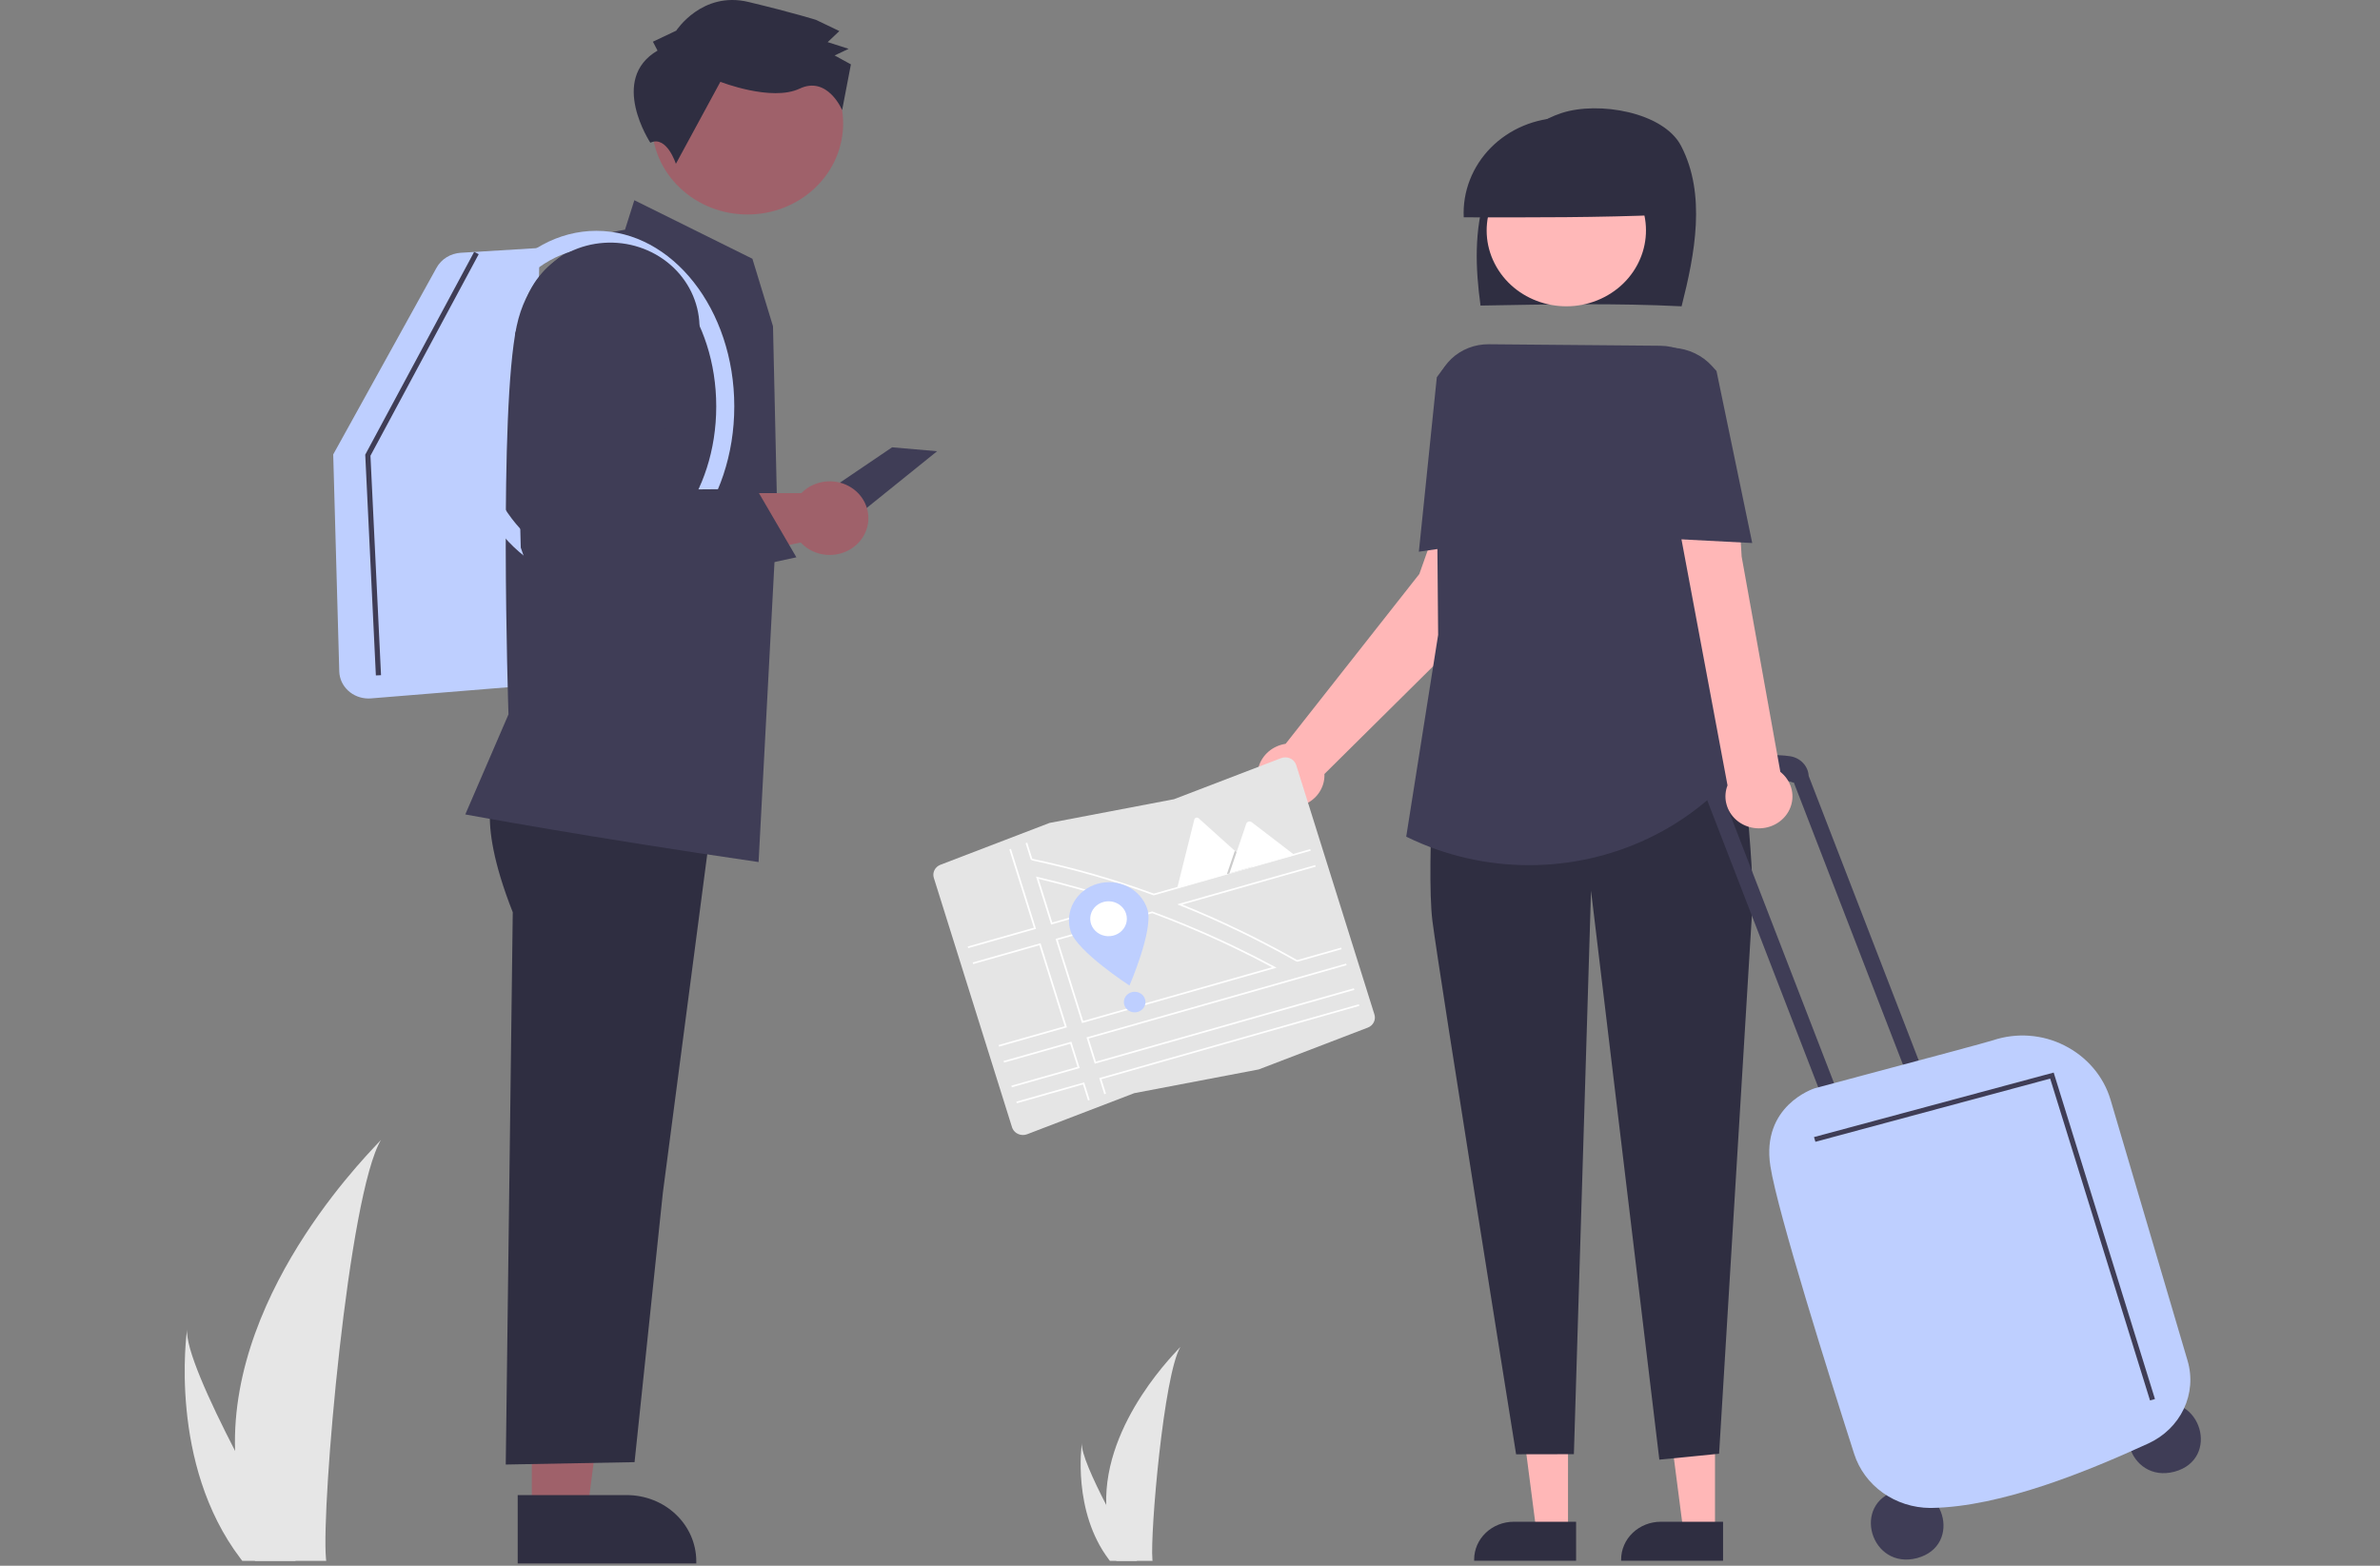 <svg width="342" height="225" viewBox="0 0 342 225" fill="none" xmlns="http://www.w3.org/2000/svg">
<rect x="0" y="0" width="342" height="225" fill="#808080" stroke="none"/>
<g clip-path="url(#clip0_33_56)">
<path d="M33.781 208.497C33.929 213.744 34.852 218.946 36.523 223.948C36.56 224.064 36.601 224.178 36.641 224.294H46.873C46.862 224.19 46.851 224.074 46.84 223.948C46.158 216.479 50.055 171.561 54.758 163.787C54.346 164.418 32.988 184.764 33.781 208.497Z" fill="#E6E6E6"/>
<path d="M34.549 223.948C34.634 224.064 34.723 224.18 34.814 224.294H42.49C42.432 224.195 42.365 224.079 42.286 223.948C41.019 221.768 37.265 215.252 33.782 208.497C30.039 201.237 26.603 193.702 26.892 190.975C26.803 191.59 24.212 210.34 34.549 223.948Z" fill="#E6E6E6"/>
<path d="M158.965 216.268C159.04 218.934 159.509 221.577 160.358 224.118C160.377 224.177 160.398 224.235 160.418 224.294H165.616C165.611 224.241 165.605 224.182 165.6 224.118C165.253 220.323 167.233 197.503 169.622 193.553C169.413 193.873 158.562 204.21 158.965 216.268Z" fill="#E6E6E6"/>
<path d="M159.355 224.118C159.398 224.177 159.444 224.236 159.49 224.294H163.39C163.36 224.244 163.326 224.185 163.286 224.118C162.642 223.011 160.735 219.7 158.965 216.268C157.064 212.58 155.318 208.752 155.465 207.366C155.42 207.679 154.103 217.205 159.355 224.118Z" fill="#E6E6E6"/>
<path d="M128.19 64.28L114.959 73.243L123.192 74.083L134.66 64.841L128.19 64.28Z" fill="#3F3D56"/>
<path d="M76.423 217.321L84.381 217.321L88.168 188.087L76.422 188.087L76.423 217.321Z" fill="#9F616A"/>
<path d="M74.393 214.847L90.066 214.846H90.066C92.715 214.847 95.256 215.849 97.129 217.633C99.002 219.416 100.054 221.836 100.054 224.358V224.668L74.393 224.668L74.393 214.847Z" fill="#2F2E41"/>
<path d="M71.42 112.903C71.42 112.903 67.971 116.616 73.682 131.09L72.676 210.455L91.184 210.111L95.252 171.397L102.659 114.904L71.42 112.903Z" fill="#2F2E41"/>
<path d="M52.941 100.375C51.848 100.372 50.798 99.963 50.016 99.236C49.233 98.508 48.78 97.519 48.751 96.478L47.882 65.305L62.743 38.453C63.081 37.849 63.575 37.336 64.178 36.964C64.782 36.591 65.475 36.371 66.192 36.325L77.518 35.633L76.54 98.469L53.309 100.36C53.186 100.37 53.063 100.375 52.941 100.375Z" fill="#BECFFF"/>
<path d="M109.007 123.876L108.804 123.846C85.127 120.407 67.26 117.11 67.083 117.077L66.861 117.036L73.067 102.659C73.018 101.157 71.675 58.969 74.247 46.849C76.737 35.115 88.473 33.192 89.81 33.011L91.153 28.773L108.119 37.181L111.078 46.88L111.679 73.461L109.007 123.876Z" fill="#3F3D56"/>
<path d="M85.692 83.633C74.761 83.633 65.868 72.315 65.868 58.402C65.868 44.49 74.761 33.171 85.692 33.171C96.623 33.171 105.515 44.49 105.515 58.402C105.515 72.315 96.623 83.633 85.692 83.633ZM85.692 35.641C76.192 35.641 68.462 45.852 68.462 58.402C68.462 70.953 76.192 81.163 85.692 81.163C95.192 81.163 102.922 70.953 102.922 58.402C102.922 45.852 95.192 35.641 85.692 35.641Z" fill="#BECFFF"/>
<path d="M119.225 69.165C118.461 69.165 117.705 69.315 117.005 69.607C116.305 69.898 115.676 70.325 115.158 70.859H86.641L76.196 72.977L77.911 85.574L115.068 77.964C115.683 78.625 116.463 79.13 117.335 79.431C118.208 79.732 119.146 79.82 120.063 79.687C120.98 79.554 121.848 79.204 122.587 78.67C123.326 78.135 123.913 77.433 124.294 76.627C124.675 75.821 124.837 74.937 124.767 74.056C124.697 73.175 124.396 72.324 123.892 71.582C123.388 70.84 122.697 70.23 121.882 69.808C121.066 69.386 120.153 69.165 119.225 69.165Z" fill="#9F616A"/>
<path d="M117.131 26.988C122.498 21.877 122.498 13.589 117.131 8.478C111.764 3.367 103.062 3.367 97.695 8.478C92.328 13.589 92.328 21.877 97.695 26.988C103.062 32.1 111.764 32.1 117.131 26.988Z" fill="#9F616A"/>
<path d="M94.487 7.269L93.821 5.992L97.174 4.406C97.174 4.406 100.872 -1.325 107.564 0.285C114.257 1.896 117.268 2.86 117.268 2.86L120.612 4.462L118.933 6.053L121.944 7.017L119.933 7.968L122.273 9.25L121.013 15.817C121.013 15.817 118.921 10.836 114.898 12.739C110.875 14.643 103.516 11.755 103.516 11.755L97.123 23.539C97.123 23.539 95.804 19.408 93.453 20.509C93.453 20.509 87.445 11.398 94.487 7.269Z" fill="#2F2E41"/>
<path d="M213.905 87.85L213.317 77.357L207.389 72.77L203.954 82.486L184.745 106.885C183.837 107.024 182.99 107.407 182.303 107.99C181.616 108.573 181.12 109.331 180.871 110.175C180.623 111.018 180.633 111.912 180.902 112.749C181.17 113.587 181.684 114.335 182.384 114.903C183.084 115.471 183.941 115.836 184.852 115.955C185.763 116.074 186.691 115.943 187.526 115.575C188.361 115.208 189.068 114.62 189.563 113.882C190.059 113.144 190.322 112.286 190.321 111.41C190.321 111.349 190.314 111.289 190.312 111.228L213.905 87.85Z" fill="#FFB7B7"/>
<path d="M225.321 220.089L220.779 220.088L218.617 203.401L225.322 203.402L225.321 220.089Z" fill="#FFB7B7"/>
<path d="M226.48 224.282L211.832 224.282V224.105C211.832 222.665 212.433 221.284 213.502 220.266C214.571 219.248 216.021 218.676 217.533 218.676H217.534L226.48 218.676L226.48 224.282Z" fill="#2F2E41"/>
<path d="M246.441 220.089L241.899 220.088L239.738 203.401L246.442 203.402L246.441 220.089Z" fill="#FFB7B7"/>
<path d="M247.6 224.282L232.952 224.282V224.105C232.953 222.665 233.553 221.284 234.622 220.266C235.692 219.248 237.142 218.676 238.654 218.676H238.654L247.6 218.676L247.6 224.282Z" fill="#2F2E41"/>
<path d="M241.64 44.017C243.563 36.455 245.193 27.925 241.565 20.959C239.049 16.126 229.739 14.499 224.402 16.24C219.065 17.981 215.206 22.705 213.509 27.855C211.812 33.005 212.01 38.556 212.749 43.91C222.564 43.73 232.38 43.55 241.64 44.017Z" fill="#2F2E41"/>
<path d="M230.566 42.679C236.113 39.792 238.151 33.169 235.119 27.886C232.087 22.604 225.133 20.662 219.586 23.55C214.04 26.438 212.001 33.061 215.033 38.343C218.065 43.626 225.02 45.567 230.566 42.679Z" fill="#FFB8B8"/>
<path d="M239.069 30.869C239.105 29.035 238.754 27.212 238.036 25.509C237.318 23.806 236.248 22.258 234.889 20.957C233.531 19.656 231.912 18.628 230.128 17.935C228.344 17.241 226.432 16.896 224.505 16.921C222.579 16.945 220.677 17.337 218.913 18.075C217.149 18.813 215.559 19.881 214.237 21.216C212.915 22.551 211.888 24.125 211.218 25.846C210.547 27.566 210.246 29.397 210.334 31.23C220.13 31.25 229.927 31.27 239.069 30.869Z" fill="#2F2E41"/>
<path d="M206.697 98.788C206.697 98.788 204.834 124.552 205.845 132.412C206.856 140.271 217.861 208.982 217.861 208.982L226.163 208.967L228.627 127.997L238.444 209.754L247.029 208.904L251.899 128.93C251.899 128.93 251.135 98.989 244.928 95.987L206.697 98.788Z" fill="#2F2E41"/>
<path d="M219.718 124.327C213.621 124.326 207.611 122.94 202.188 120.285L202.07 120.227L206.658 91.23L206.36 56.671C206.352 55.722 206.543 54.782 206.92 53.904C207.298 53.026 207.855 52.229 208.56 51.558C209.265 50.888 210.102 50.358 211.024 49.999C211.946 49.64 212.934 49.46 213.93 49.469L238.552 49.684C239.642 49.693 240.719 49.916 241.715 50.339C242.71 50.762 243.604 51.375 244.34 52.141C245.076 52.907 245.639 53.809 245.994 54.791C246.348 55.773 246.487 56.813 246.4 57.848L244.096 85.553L251.716 108.04L250.392 109.717C246.821 114.253 242.19 117.935 236.866 120.471C231.542 123.007 225.671 124.327 219.718 124.327V124.327Z" fill="#3F3D56"/>
<path d="M203.886 79.284L206.467 54.21L207.296 53.087C207.864 52.317 208.586 51.662 209.42 51.158C210.255 50.655 211.186 50.314 212.159 50.154C213.133 49.995 214.13 50.02 215.093 50.228C216.056 50.436 216.967 50.823 217.773 51.367L218.484 51.848L217.782 77.257L203.886 79.284Z" fill="#3F3D56"/>
<path d="M309.608 201.781C316.278 200.026 319.124 209.672 312.471 211.483C305.802 213.238 302.955 203.591 309.608 201.781Z" fill="#3F3D56"/>
<path d="M272.626 214.196C279.296 212.442 282.143 222.088 275.49 223.899C268.82 225.653 265.973 216.007 272.626 214.196Z" fill="#3F3D56"/>
<path d="M257.659 112.457L257.762 112.43L274.943 156.851L277.208 156.245L259.904 111.505C259.867 110.815 259.583 110.159 259.099 109.644C258.616 109.129 257.963 108.788 257.247 108.676C248.655 107.382 245.173 114.645 245.173 114.645L245.207 114.694L262.772 160.109L265.037 159.503L247.989 115.424C253.179 110.535 257.659 112.457 257.659 112.457Z" fill="#3F3D56"/>
<path d="M277.35 216.695C274.898 216.675 272.518 215.91 270.555 214.511C268.592 213.113 267.149 211.154 266.437 208.92C263.158 198.699 255.421 174.209 254.396 167.562C253.062 158.909 260.582 156.448 260.75 156.395C260.952 156.33 263.976 155.524 268.161 154.409C275.275 152.513 286.025 149.647 286.421 149.478C288.086 148.927 289.854 148.709 291.612 148.838C293.37 148.967 295.082 149.441 296.639 150.23C298.243 151.034 299.66 152.14 300.802 153.482C301.943 154.823 302.787 156.372 303.281 158.034L314.347 195.528C315.03 197.827 314.838 200.281 313.806 202.459C312.774 204.636 310.968 206.396 308.706 207.429C300.168 211.335 287.645 216.547 277.518 216.694C277.462 216.695 277.405 216.695 277.35 216.695Z" fill="#BECFFF"/>
<path d="M255.832 110.921L250.269 79.974L249.649 69.529L240.655 72.335L248.24 112.858C247.934 113.647 247.861 114.5 248.03 115.326C248.199 116.151 248.603 116.916 249.198 117.537C249.793 118.159 250.556 118.612 251.403 118.849C252.25 119.085 253.149 119.095 254.002 118.877C254.855 118.66 255.628 118.223 256.238 117.615C256.848 117.007 257.27 116.251 257.459 115.43C257.648 114.608 257.596 113.753 257.309 112.958C257.022 112.163 256.511 111.458 255.832 110.921V110.921Z" fill="#FFB7B7"/>
<path d="M251.791 78.033L237.754 77.306L234.456 52.082L234.777 51.817C235.567 51.164 236.486 50.666 237.479 50.352C238.472 50.038 239.52 49.913 240.563 49.986C241.607 50.059 242.625 50.327 243.56 50.776C244.494 51.224 245.326 51.844 246.008 52.599L246.658 53.319L246.667 53.364L251.791 78.033Z" fill="#3F3D56"/>
<path d="M308.952 201.243L294.605 154.997L260.869 164.077L260.667 163.398L295.108 154.129L295.212 154.463L309.663 201.044L308.952 201.243Z" fill="#3F3D56"/>
<path d="M54.012 97.059L52.484 65.335L68.132 36.203L68.792 36.524L53.234 65.489L54.752 97.027L54.012 97.059Z" fill="#3F3D56"/>
<path d="M78.094 87.936L74.832 78.697L74.043 47.902L75.433 43.532C75.933 41.96 76.761 40.499 77.868 39.239C78.975 37.979 80.338 36.944 81.875 36.197C83.412 35.45 85.091 35.007 86.812 34.893C88.533 34.779 90.261 34.997 91.891 35.535C93.522 36.072 95.022 36.917 96.301 38.019C97.581 39.122 98.613 40.459 99.337 41.951C100.06 43.442 100.46 45.058 100.513 46.7C100.565 48.343 100.269 49.978 99.641 51.509L92.194 69.684L92.573 70.384L108.708 70.26L114.439 80.085L78.094 87.936Z" fill="#3F3D56"/>
<path d="M180.881 153.678L180.869 153.68L162.986 157.09L147.602 162.99C147.403 163.066 147.19 163.105 146.976 163.103C146.761 163.101 146.549 163.058 146.352 162.978C146.155 162.898 145.976 162.782 145.826 162.636C145.676 162.491 145.557 162.318 145.477 162.129C145.458 162.084 145.442 162.039 145.427 161.993L134.189 126.153C134.071 125.782 134.103 125.382 134.28 125.032C134.457 124.683 134.765 124.409 135.143 124.266L150.809 118.258L150.82 118.255L168.704 114.846L184.088 108.945C184.489 108.791 184.939 108.796 185.337 108.957C185.736 109.119 186.05 109.424 186.212 109.807C186.231 109.851 186.248 109.897 186.262 109.943L197.501 145.782C197.619 146.154 197.586 146.554 197.409 146.903C197.233 147.253 196.925 147.526 196.546 147.67L180.881 153.678Z" fill="#E5E5E5"/>
<path d="M161.69 129.604C157.589 128.226 153.351 127.018 149.093 126.015L148.879 125.965L151.041 132.859L162.054 129.726L161.69 129.604ZM151.21 132.561L149.246 126.298C153.298 127.259 157.331 128.405 161.242 129.708L151.21 132.561ZM183.18 138.923C181.271 137.895 179.334 136.91 177.371 135.97C176.829 135.71 176.286 135.454 175.741 135.202C172.415 133.661 169.039 132.256 165.612 130.988L165.572 130.973L151.688 134.922L155.479 147.013L183.437 139.061L183.18 138.923ZM155.648 146.715L152 135.083L165.562 131.226C168.866 132.449 172.133 133.805 175.363 135.293C175.923 135.551 176.482 135.813 177.038 136.079C178.983 137.006 180.904 137.978 182.799 138.993L155.648 146.715ZM183.18 138.923C181.271 137.895 179.334 136.91 177.371 135.97C176.829 135.71 176.286 135.454 175.741 135.202C172.415 133.661 169.039 132.256 165.612 130.988L165.572 130.973L151.688 134.922L155.479 147.013L183.437 139.061L183.18 138.923ZM155.648 146.715L152 135.083L165.562 131.226C168.866 132.449 172.133 133.805 175.363 135.293C175.923 135.551 176.482 135.813 177.038 136.079C178.983 137.006 180.904 137.978 182.799 138.993L155.648 146.715ZM161.69 129.604C157.589 128.226 153.351 127.018 149.093 126.015L148.879 125.965L151.041 132.859L162.054 129.726L161.69 129.604ZM151.21 132.561L149.246 126.298C153.298 127.259 157.331 128.405 161.242 129.708L151.21 132.561ZM161.69 129.604C157.589 128.226 153.351 127.018 149.093 126.015L148.879 125.965L151.041 132.859L162.054 129.726L161.69 129.604ZM151.21 132.561L149.246 126.298C153.298 127.259 157.331 128.405 161.242 129.708L151.21 132.561ZM183.18 138.923C181.271 137.895 179.334 136.91 177.371 135.97C176.829 135.71 176.286 135.454 175.741 135.202C172.415 133.661 169.039 132.256 165.612 130.988L165.572 130.973L151.688 134.922L155.479 147.013L183.437 139.061L183.18 138.923ZM155.648 146.715L152 135.083L165.562 131.226C168.866 132.449 172.133 133.805 175.363 135.293C175.923 135.551 176.482 135.813 177.038 136.079C178.983 137.006 180.904 137.978 182.799 138.993L155.648 146.715ZM144.214 152.464L144.286 152.693L153.791 149.99L154.834 153.313L145.328 156.017L145.4 156.246L155.146 153.474L153.96 149.692L144.214 152.464ZM157.959 154.921L158.687 157.244L158.921 157.154L158.272 155.082L195.337 144.54L195.265 144.311L157.959 154.921ZM193.504 138.695L193.432 138.466L156.126 149.076L157.312 152.858L194.618 142.248L194.546 142.018L157.481 152.56L156.439 149.237L193.504 138.695ZM165.798 128.412C160.117 126.333 154.281 124.66 148.339 123.407L147.611 121.086L147.377 121.176L148.111 123.514L148.357 123.656C154.276 124.908 160.089 126.577 165.748 128.65L165.788 128.664L188.346 122.248L188.275 122.019L165.798 128.412ZM148.562 133.314L139.057 136.018L139.128 136.247L148.875 133.475L145.271 121.983L145.037 122.073L148.562 133.314ZM188.993 124.311L169.162 129.952L169.485 130.081C172.526 131.3 175.56 132.647 178.586 134.123C179.016 134.333 179.446 134.546 179.875 134.761C182.011 135.829 184.131 136.957 186.233 138.144L186.467 138.2L192.785 136.403L192.713 136.173L186.41 137.966C184.33 136.79 182.23 135.671 180.11 134.609C179.687 134.396 179.262 134.185 178.837 133.978C175.875 132.529 172.898 131.2 169.904 129.99L189.065 124.541L188.993 124.311ZM146.047 158.309L146.119 158.538L155.624 155.835L156.347 158.141L156.581 158.051L155.793 155.537L146.047 158.309ZM139.775 138.31L139.847 138.539L149.353 135.836L153.001 147.468L143.495 150.172L143.567 150.401L153.313 147.629L149.522 135.538L139.775 138.31ZM161.69 129.604C157.589 128.226 153.351 127.018 149.093 126.015L148.879 125.965L151.041 132.859L162.054 129.726L161.69 129.604ZM151.21 132.561L149.246 126.298C153.298 127.259 157.331 128.405 161.242 129.708L151.21 132.561ZM183.18 138.923C181.271 137.895 179.334 136.91 177.371 135.97C176.829 135.71 176.286 135.454 175.741 135.202C172.415 133.661 169.039 132.256 165.612 130.988L165.572 130.973L151.688 134.922L155.479 147.013L183.437 139.061L183.18 138.923ZM155.648 146.715L152 135.083L165.562 131.226C168.866 132.449 172.133 133.805 175.363 135.293C175.923 135.551 176.482 135.813 177.038 136.079C178.983 137.006 180.904 137.978 182.799 138.993L155.648 146.715ZM161.69 129.604C157.589 128.226 153.351 127.018 149.093 126.015L148.879 125.965L151.041 132.859L162.054 129.726L161.69 129.604ZM151.21 132.561L149.246 126.298C153.298 127.259 157.331 128.405 161.242 129.708L151.21 132.561ZM183.18 138.923C181.271 137.895 179.334 136.91 177.371 135.97C176.829 135.71 176.286 135.454 175.741 135.202C172.415 133.661 169.039 132.256 165.612 130.988L165.572 130.973L151.688 134.922L155.479 147.013L183.437 139.061L183.18 138.923ZM155.648 146.715L152 135.083L165.562 131.226C168.866 132.449 172.133 133.805 175.363 135.293C175.923 135.551 176.482 135.813 177.038 136.079C178.983 137.006 180.904 137.978 182.799 138.993L155.648 146.715Z" fill="white"/>
<path d="M164.884 130.684C165.794 133.586 162.303 141.622 162.303 141.622C162.303 141.622 154.757 136.725 153.847 133.823C153.41 132.429 153.572 130.927 154.298 129.647C155.023 128.367 156.253 127.414 157.717 126.998C159.181 126.581 160.758 126.736 162.102 127.427C163.446 128.118 164.446 129.29 164.884 130.684H164.884Z" fill="#BECFFF"/>
<path d="M161.816 131.307C161.965 131.782 161.963 132.289 161.81 132.763C161.656 133.237 161.359 133.657 160.955 133.97C160.551 134.283 160.059 134.475 159.54 134.521C159.022 134.568 158.501 134.467 158.042 134.231C157.584 133.995 157.21 133.635 156.966 133.197C156.723 132.759 156.621 132.261 156.674 131.768C156.728 131.275 156.933 130.808 157.265 130.426C157.598 130.044 158.041 129.764 158.54 129.622C158.871 129.528 159.219 129.496 159.563 129.53C159.907 129.564 160.241 129.662 160.545 129.818C160.849 129.975 161.118 130.187 161.336 130.442C161.554 130.698 161.717 130.992 161.816 131.307Z" fill="white"/>
<path d="M163.048 145.477C163.906 145.477 164.601 144.815 164.601 143.998C164.601 143.182 163.906 142.52 163.048 142.52C162.191 142.52 161.496 143.182 161.496 143.998C161.496 144.815 162.191 145.477 163.048 145.477Z" fill="#BECFFF"/>
<path d="M179.988 124.558L169.199 127.627C169.185 127.631 169.172 127.634 169.158 127.635L171.621 117.766C171.636 117.704 171.667 117.648 171.712 117.602C171.757 117.556 171.814 117.523 171.878 117.505C171.941 117.487 172.008 117.485 172.072 117.5C172.136 117.515 172.195 117.545 172.243 117.589L177.439 122.264L177.688 122.488L179.988 124.558Z" fill="white"/>
<path opacity="0.2" d="M179.988 124.558L176.305 125.606L177.329 122.59L177.402 122.373L177.439 122.264L177.688 122.488L179.988 124.558Z" fill="black"/>
<path d="M185.996 122.849L176.664 125.504L177.688 122.488L177.761 122.27L179.096 118.34C179.122 118.278 179.161 118.223 179.211 118.176C179.261 118.13 179.321 118.095 179.387 118.072C179.452 118.049 179.522 118.04 179.592 118.044C179.661 118.049 179.729 118.067 179.791 118.098C179.807 118.108 179.823 118.118 179.837 118.129L185.996 122.849Z" fill="white"/>
</g>
<defs>
<clipPath id="clip0_33_56">
<rect width="342" height="225" fill="white"/>
</clipPath>
</defs>
</svg>
